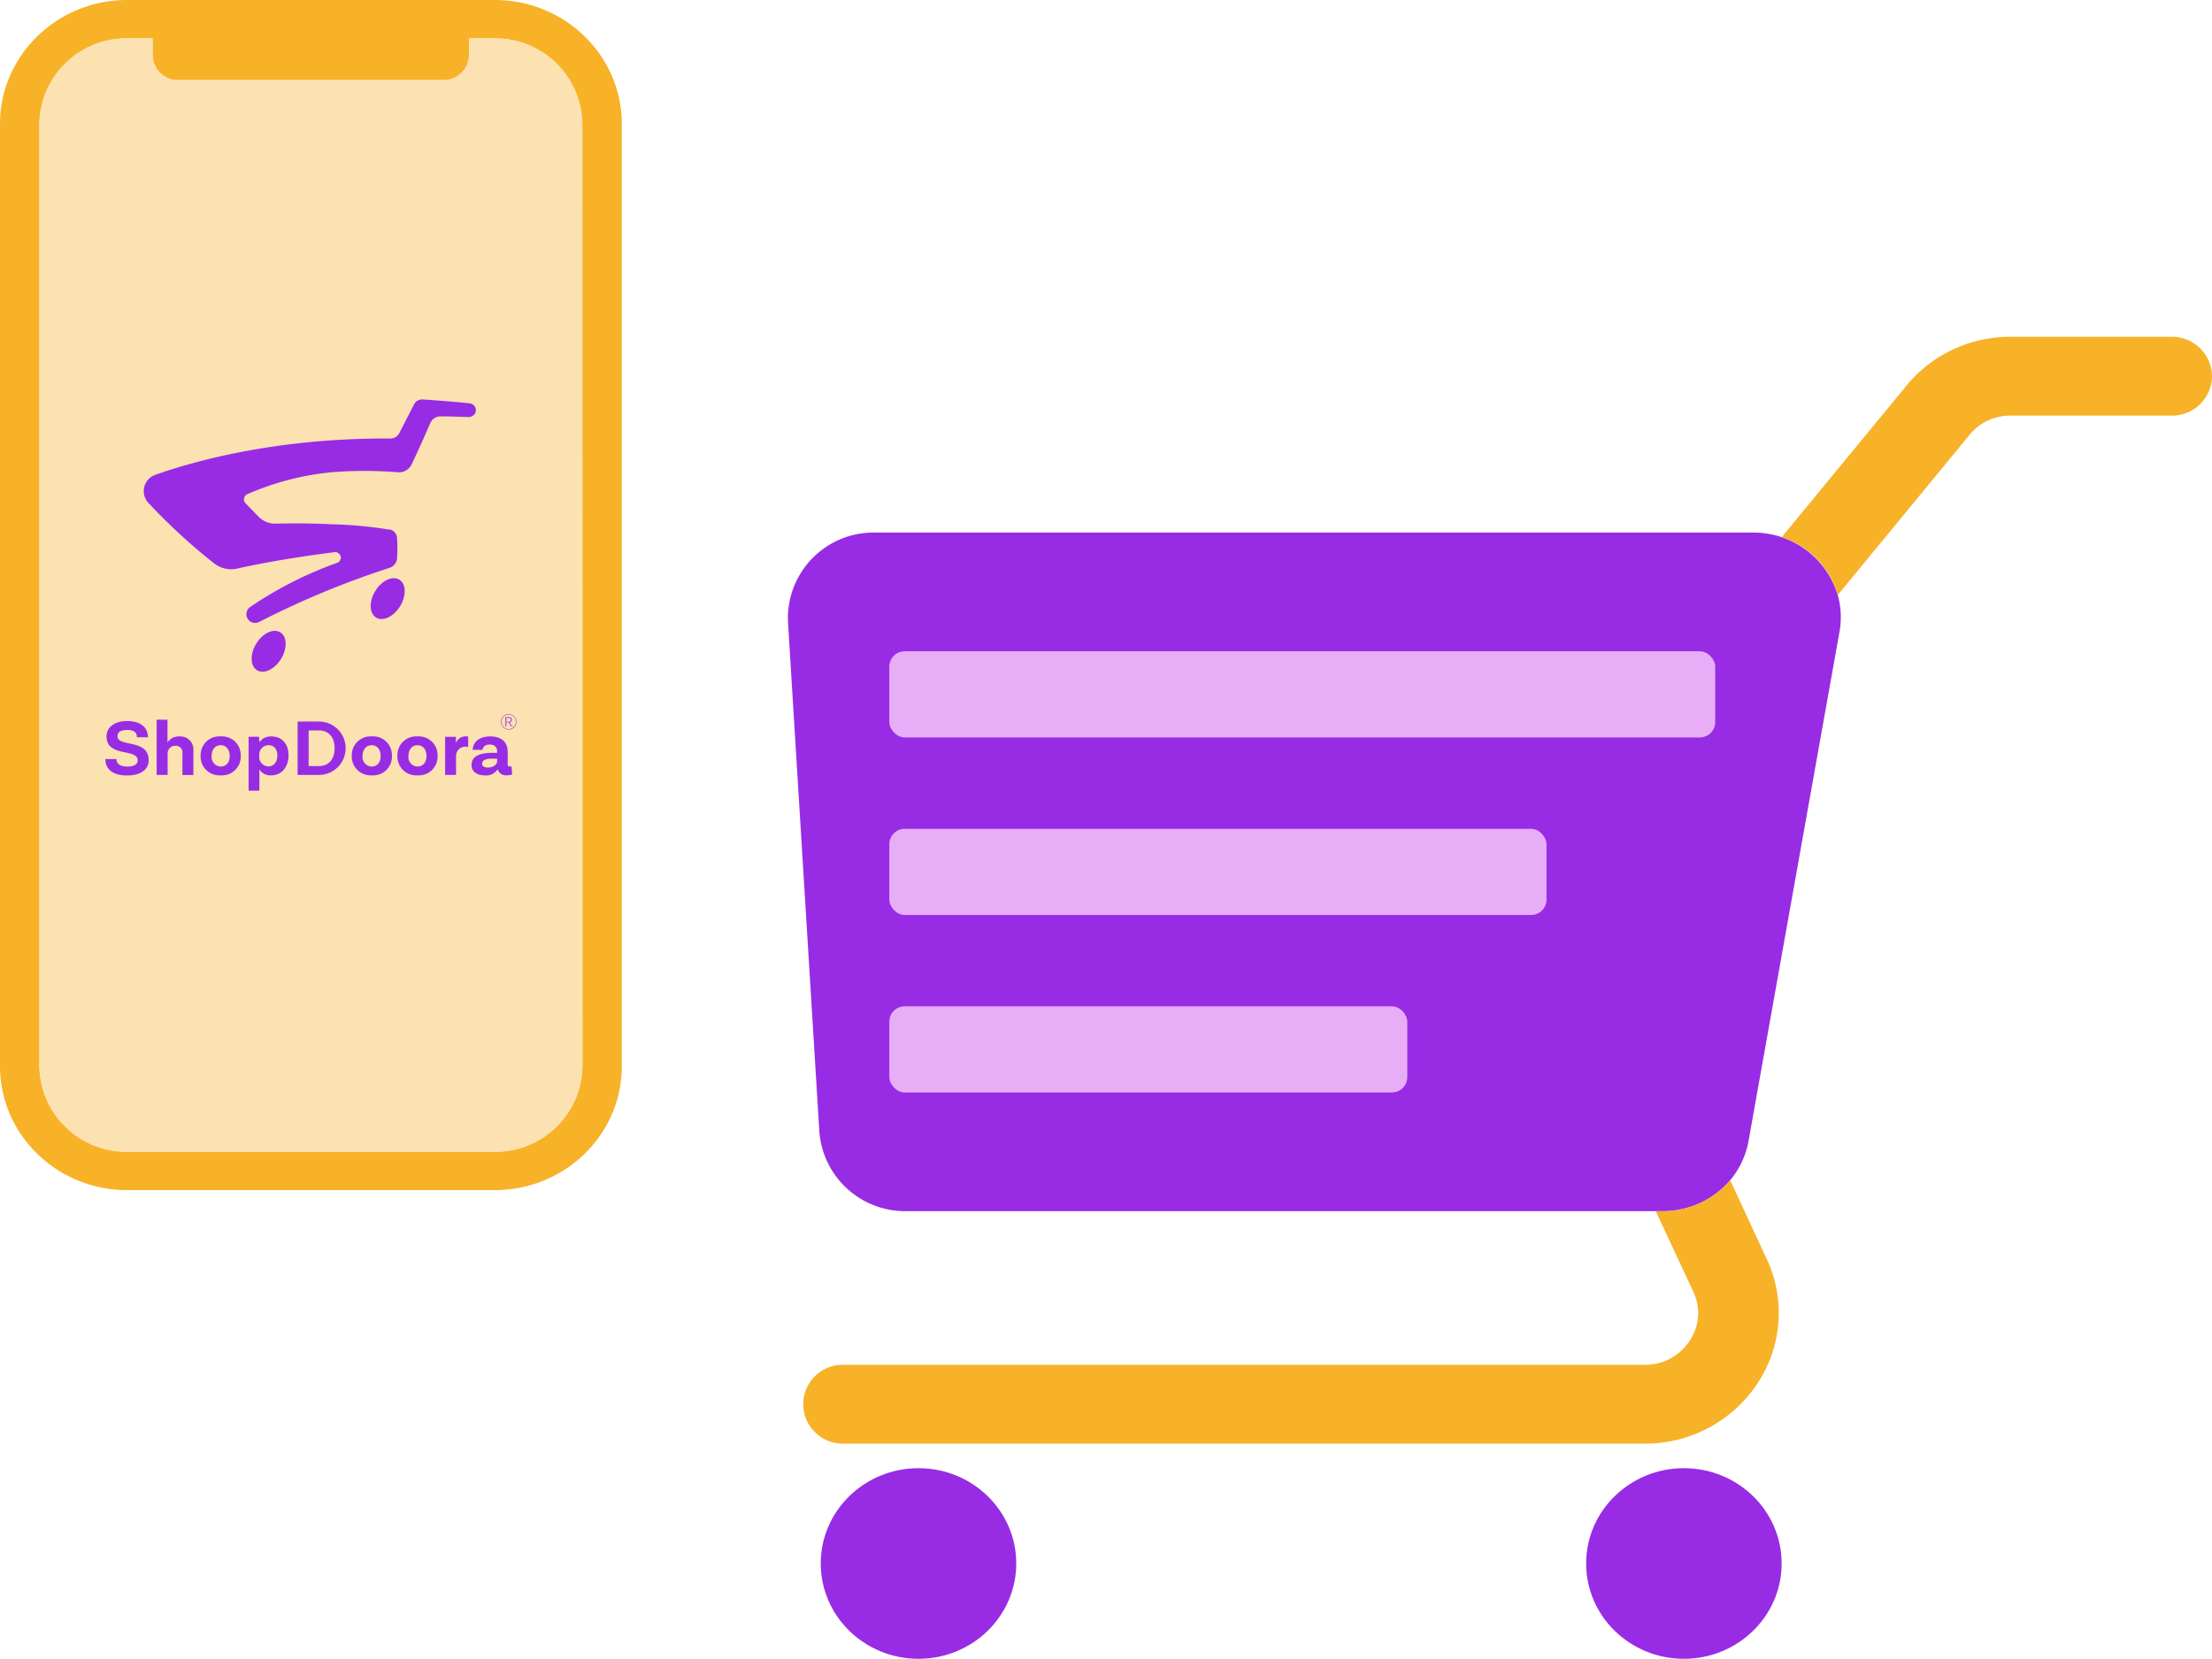 <svg xmlns="http://www.w3.org/2000/svg" viewBox="0 0 471.59 353.66"><defs><style>.cls-1{fill:#f7b228;}.cls-2{fill:#fce1b1;}.cls-3{fill:#982ce5;}.cls-4{fill:#e8adf7;}</style></defs><title>Asset 59</title><g id="Layer_2" data-name="Layer 2"><g id="Layer_1-2" data-name="Layer 1"><path class="cls-1" d="M105.46,0H27.11C12.15,0,0,11.84,0,26.43V227.3c0,14.59,12.15,26.43,27.11,26.43h78.35c15,0,27.11-11.84,27.11-26.43V26.43C132.57,11.84,120.43,0,105.46,0Zm18.71,227.3a18.52,18.52,0,0,1-18.71,18.24H27.11A18.52,18.52,0,0,1,8.4,227.3V26.43A18.52,18.52,0,0,1,27.11,8.19h5.42v3.6A5.36,5.36,0,0,0,38,17.07H94.62A5.36,5.36,0,0,0,100,11.79V8.19h5.42a18.52,18.52,0,0,1,18.71,18.24Z"/><path class="cls-2" d="M124.17,26.43V227.3a18.52,18.52,0,0,1-18.71,18.24H27.11A18.52,18.52,0,0,1,8.4,227.3V26.43A18.52,18.52,0,0,1,27.11,8.19h5.42v3.6A5.36,5.36,0,0,0,38,17.07H94.62A5.36,5.36,0,0,0,100,11.79V8.19h5.42A18.52,18.52,0,0,1,124.17,26.43Z"/><path class="cls-3" d="M25.06,156.94c0-.85.64-1.32,2.06-1.32s2.06.49,2.07,1.56h2.35c0-2.17-1.68-3.46-4.39-3.46S22.71,155,22.71,157c0,4.53,6.65,2.49,6.65,5.1,0,.86-.8,1.33-2.19,1.33-1.55,0-2.35-.57-2.35-1.6H22.47c0,2.26,1.69,3.5,4.58,3.5s4.65-1.24,4.65-3.23C31.7,157.38,25.06,159.42,25.06,156.94Z"/><path class="cls-3" d="M38.3,157a2.91,2.91,0,0,0-2.59,1.28v-4.85H33.4v11.78h2.34v-4.54A1.6,1.6,0,0,1,37.43,159a1.4,1.4,0,0,1,1.46,1.59v4.64h2.34V160A2.79,2.79,0,0,0,38.3,157Z"/><path class="cls-3" d="M47.05,157a4,4,0,0,0-4.28,4.2,4,4,0,0,0,4.28,4.1,4,4,0,0,0,4.28-4.18A4,4,0,0,0,47.05,157Zm0,6.42a2,2,0,0,1-1.93-2.25c0-1.38.77-2.29,1.93-2.29s1.92.91,1.92,2.29S48.24,163.42,47.05,163.42Z"/><path class="cls-3" d="M57.89,157a3,3,0,0,0-2.61,1.26l-.05-1.19H53v11.5H55.3v-4.52a2.75,2.75,0,0,0,2.5,1.25c2.26,0,3.71-1.76,3.71-4.28S60,157,57.89,157Zm-.62,6.39a2,2,0,0,1-2-2v-.52a2,2,0,0,1,2-2c1.14,0,1.86.86,1.86,2.21S58.38,163.39,57.27,163.39Z"/><path class="cls-3" d="M68,153.83H63.45v11.38H68a5.69,5.69,0,1,0,0-11.38Zm0,9.49H65.8v-7.6H68c1.94,0,3.33,1.3,3.33,3.8S69.94,163.32,68,163.32Z"/><path class="cls-3" d="M79.23,157A4,4,0,0,0,75,161.2a4,4,0,0,0,4.27,4.1,4,4,0,0,0,4.29-4.18A4,4,0,0,0,79.23,157Zm0,6.42a2,2,0,0,1-1.93-2.25c0-1.38.77-2.29,1.93-2.29s1.92.91,1.92,2.29S80.42,163.42,79.23,163.42Z"/><path class="cls-3" d="M89,157a4,4,0,0,0-4.27,4.2A4,4,0,0,0,89,165.3a4,4,0,0,0,4.29-4.18A4,4,0,0,0,89,157Zm0,6.42a2,2,0,0,1-1.92-2.25c0-1.38.76-2.29,1.92-2.29s1.92.91,1.92,2.29S90.17,163.42,89,163.42Z"/><path class="cls-3" d="M97.2,158.41l0-1.33H94.9v8.13h2.33V161a2,2,0,0,1,2-1.81,1.41,1.41,0,0,1,.58.08l0-2.22a1.54,1.54,0,0,0-.53-.07A2.23,2.23,0,0,0,97.2,158.41Z"/><path class="cls-3" d="M108.64,163.42c-.24,0-.4-.16-.4-.49V160.3c0-2.05-1.29-3.3-3.72-3.3-2.17,0-3.63,1-3.76,2.86h2.11c.08-.7.64-1.13,1.53-1.13,1,0,1.58.56,1.58,1.41v.36h-1.07c-2.28,0-4.38.58-4.38,2.57,0,1.35,1,2.23,2.83,2.23A2.84,2.84,0,0,0,106.1,164h0A1.83,1.83,0,0,0,108,165.3a4.05,4.05,0,0,0,1.19-.17l-.14-1.79A1,1,0,0,1,108.64,163.42ZM106,162.26c0,.65-.75,1.38-2,1.38-.8,0-1.21-.3-1.21-.83,0-.71.73-1.06,2-1.06H106Z"/><path class="cls-3" d="M109.17,154.71a.22.22,0,0,1-.21-.14l-.28-.55a.54.54,0,0,0,.44-.55.56.56,0,0,0-.63-.57h-.73v2h.18V154h.54l.29.56a.38.38,0,0,0,.38.27.32.32,0,0,0,.14,0l0-.15Zm-1.23-.82v-.83h.55a.39.39,0,0,1,.44.41.4.4,0,0,1-.44.42Z"/><path class="cls-3" d="M108.41,152.24a1.65,1.65,0,1,0,1.69,1.65A1.67,1.67,0,0,0,108.41,152.24Zm0,3.2a1.55,1.55,0,1,1,1.59-1.55A1.58,1.58,0,0,1,108.41,155.44Z"/><path class="cls-3" d="M101.35,88a1.13,1.13,0,0,0,.09-.4A1.45,1.45,0,0,0,100.15,86c-2.7-.33-7.69-.68-10-.84a1.93,1.93,0,0,0-1.85,1l-3.17,6.18a2.13,2.13,0,0,1-1.93,1.15c-24.22-.15-41.95,4.86-50,7.71a3.69,3.69,0,0,0-1.58,6,125.06,125.06,0,0,0,14,12.88,5.91,5.91,0,0,0,5,1.13c7-1.57,14.93-2.75,20.67-3.49a1.21,1.21,0,0,1,1.37,1.14,1.19,1.19,0,0,1-.8,1.14,81.49,81.49,0,0,0-18.5,9.39,1.89,1.89,0,0,0-.56,2.54l0,0a1.88,1.88,0,0,0,2.47.66,186.62,186.62,0,0,1,27.76-11.52,2.33,2.33,0,0,0,1.62-2,37.18,37.18,0,0,0,0-4.4,2,2,0,0,0-1.43-1.77h0l-.27,0a89.14,89.14,0,0,0-12-1.12h0c-3.42-.17-7.52-.26-12.18-.14a4.9,4.9,0,0,1-3.61-1.46l-2.77-2.84a1.21,1.21,0,0,1,.38-2,59.3,59.3,0,0,1,17.81-4.65,88.44,88.44,0,0,1,14.29,0A3,3,0,0,0,87.76,99c1.39-2.89,3.12-6.82,4-8.85a2.35,2.35,0,0,1,2.13-1.38c1.88,0,4.37.08,5.9.15A1.64,1.64,0,0,0,101.35,88Z"/><path class="cls-3" d="M59.69,134.77c-1.49-.84-3.79.3-5.12,2.55s-1.21,4.76.29,5.61,3.79-.31,5.12-2.56S61.19,135.61,59.69,134.77Z"/><path class="cls-3" d="M85.07,123.54c-1.5-.84-3.79.3-5.12,2.55s-1.21,4.76.29,5.61,3.79-.31,5.12-2.56S86.56,124.38,85.07,123.54Z"/><path class="cls-3" d="M392.17,134.71,372.78,243.27a18.12,18.12,0,0,1-3.9,8.34,18.84,18.84,0,0,1-14.36,6.61H193.18a18.35,18.35,0,0,1-18.5-17L168,132.69a18.26,18.26,0,0,1,18.5-19.15H373.9a18.73,18.73,0,0,1,17.9,13.32v0A17.36,17.36,0,0,1,392.17,134.71Z"/><path class="cls-1" d="M374.65,295a28.63,28.63,0,0,1-24,12.77h-171a8.4,8.4,0,1,1,0-16.8h171a11.24,11.24,0,0,0,9.54-5.07,10.55,10.55,0,0,0,.8-10.56L353,258.22h1.5a18.84,18.84,0,0,0,14.36-6.61l7.78,16.75A27.17,27.17,0,0,1,374.65,295Z"/><path class="cls-1" d="M471.59,80.21a8.5,8.5,0,0,1-8.62,8.4H428.62a11.09,11.09,0,0,0-8.64,4L391.8,126.86a18.16,18.16,0,0,0-11.95-12.34l26.68-32.4a28.48,28.48,0,0,1,22.09-10.31H463A8.51,8.51,0,0,1,471.59,80.21Z"/><ellipse class="cls-3" cx="195.82" cy="333.33" rx="20.84" ry="20.32"/><ellipse class="cls-3" cx="359" cy="333.33" rx="20.84" ry="20.32"/><rect class="cls-4" x="189.6" y="138.85" width="176.08" height="18.37" rx="3.28" ry="3.28"/><rect class="cls-4" x="189.6" y="176.7" width="140.11" height="18.37" rx="3.28" ry="3.28"/><rect class="cls-4" x="189.6" y="214.54" width="110.43" height="18.37" rx="3.28" ry="3.28"/></g></g></svg>